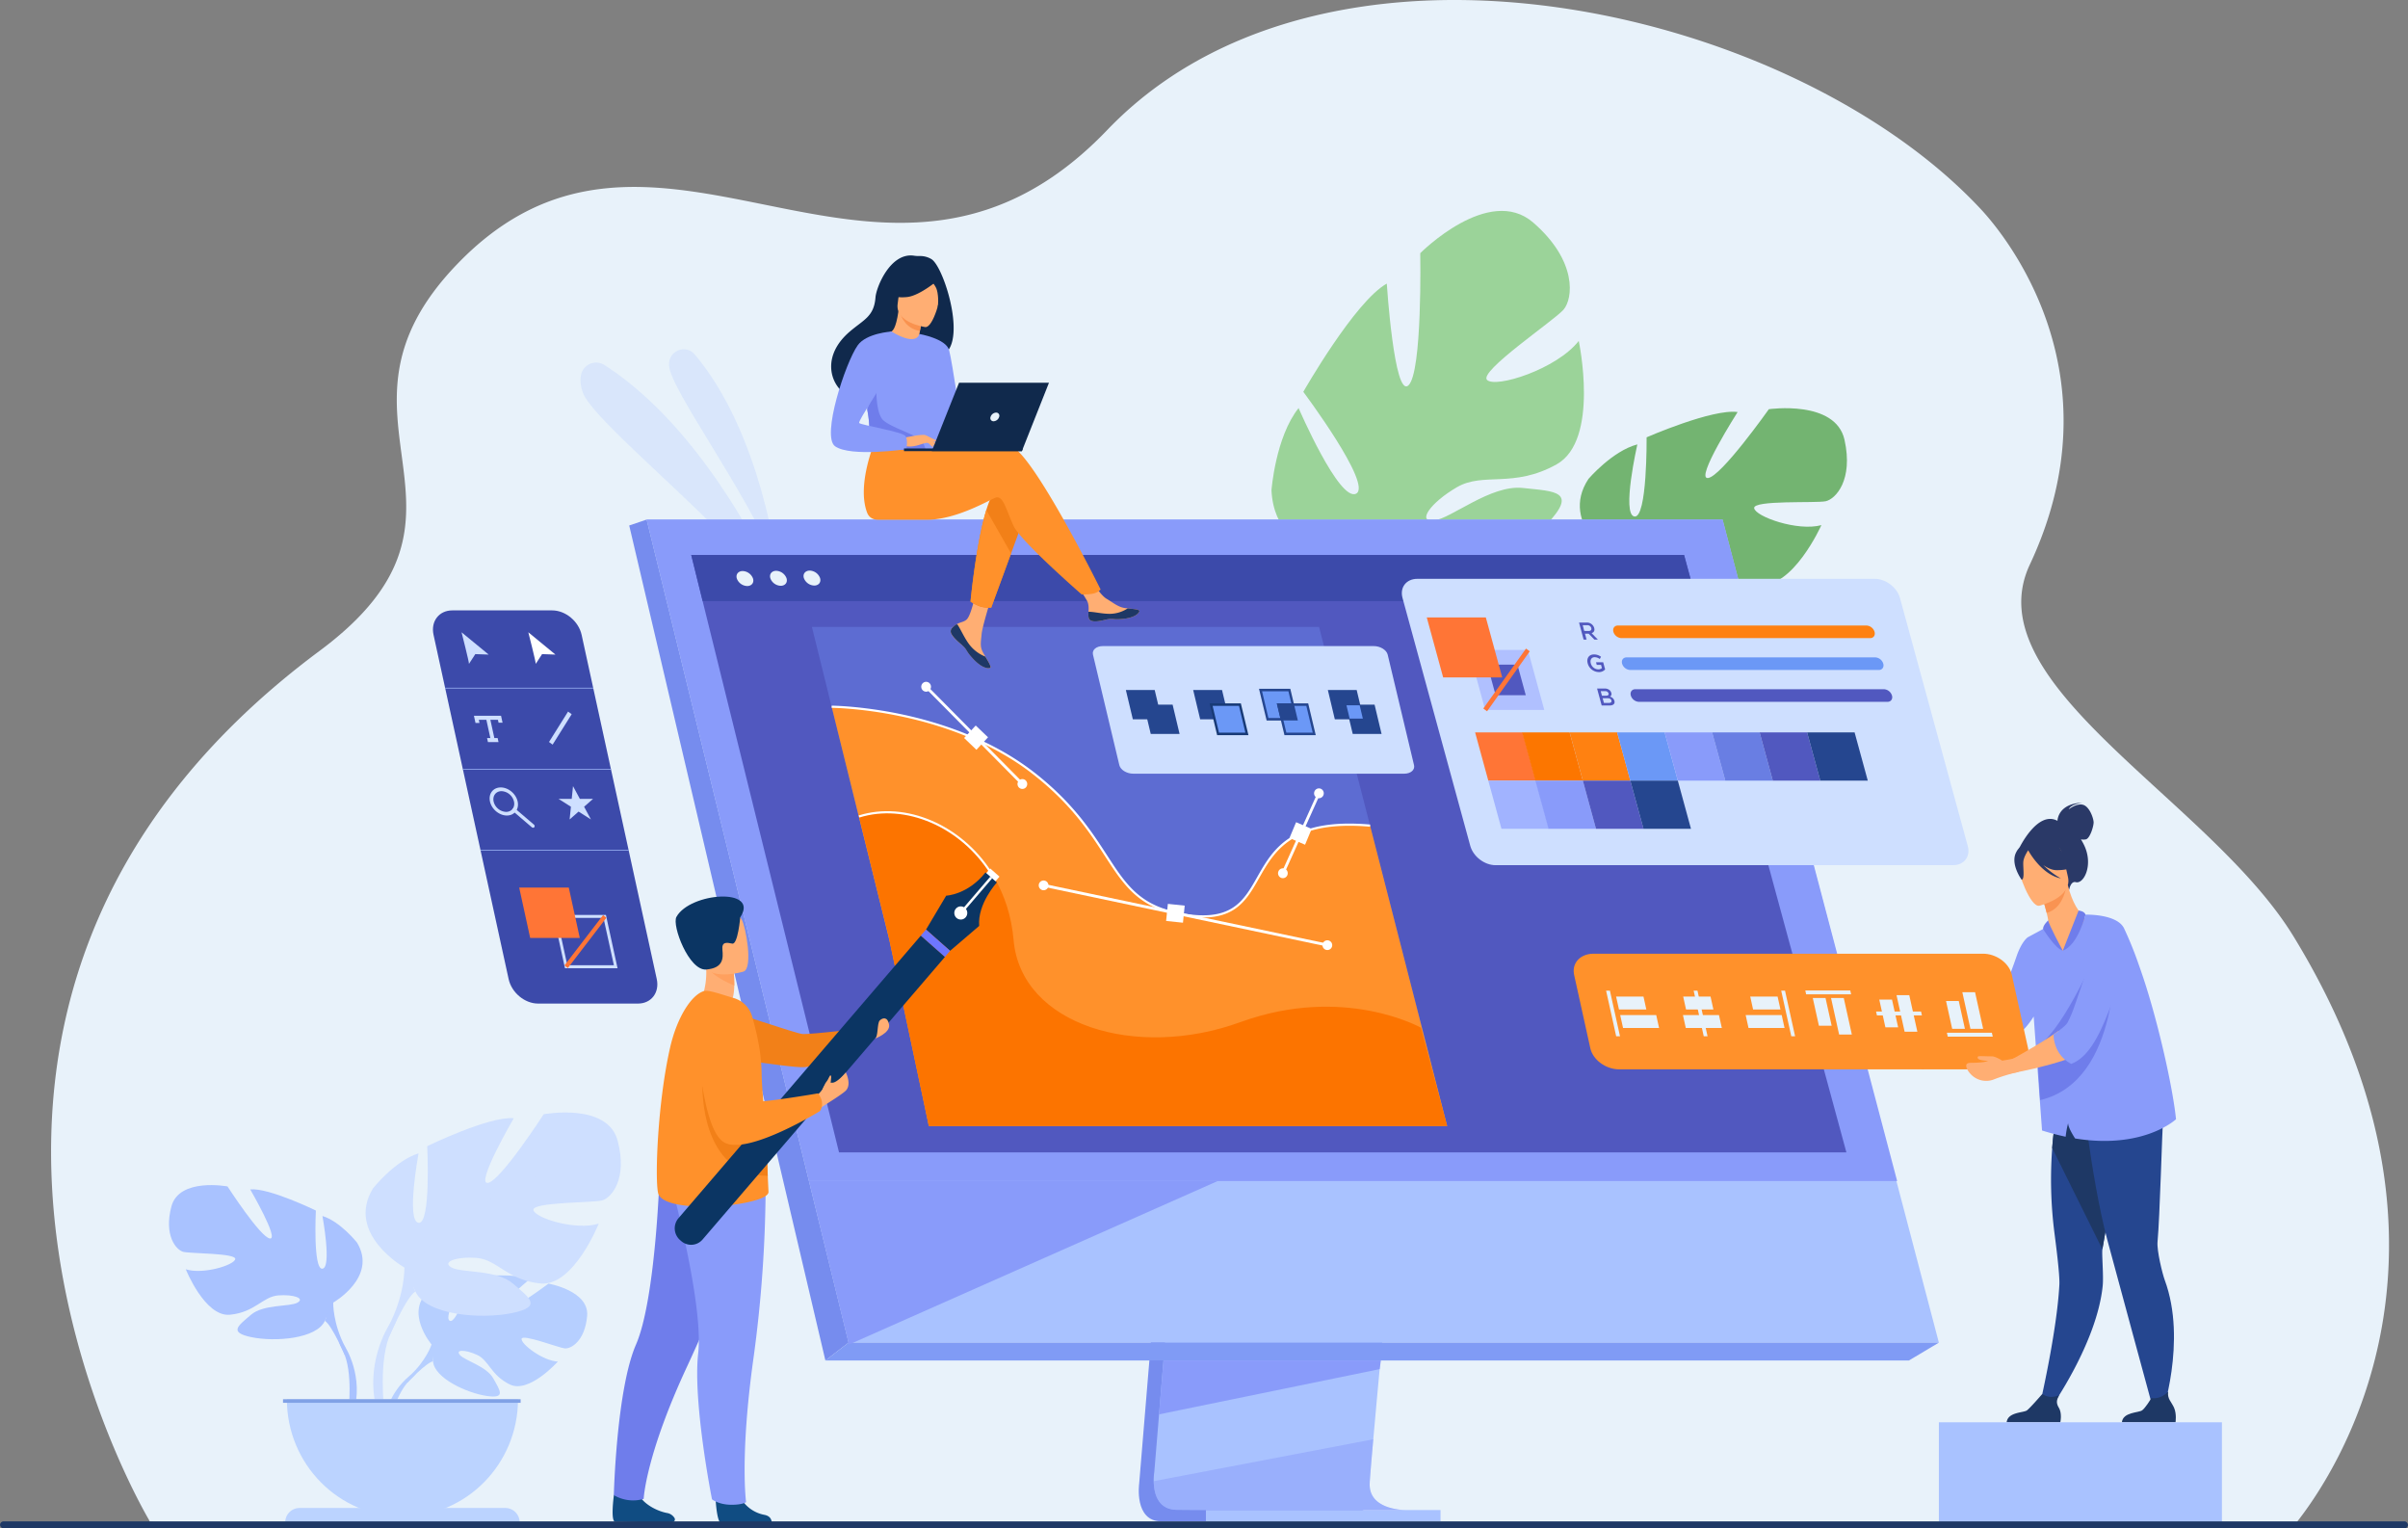 <svg viewBox="0 0 1620 1028" xmlns="http://www.w3.org/2000/svg"><rect x="0" y="0" width="1620" height="1028" fill="#808080" stroke="none"/><defs><style>.cls-1{fill:#e8f2fa;}.cls-2{opacity:0.5;}.cls-3{fill:#a9c2ff;}.cls-4{fill:#73b471;}.cls-5{fill:#9bd399;}.cls-6{fill:#b6cfff;}.cls-7{fill:#cedfff;}.cls-8{fill:#bbd3ff;}.cls-9{fill:#80a1e6;}.cls-10{fill:#768cee;}.cls-11{fill:#809bf5;}.cls-12{fill:#899bfa;}.cls-13{fill:#5158bf;}.cls-14{fill:#5d6cd2;}.cls-15{fill:#2a3967;}.cls-16{fill:#ffae73;}.cls-17{fill:#25468f;}.cls-18{fill:#1e3865;}.cls-19{fill:#f99352;}.cls-20{fill:#6f7deb;}.cls-21{fill:#ff912b;}.cls-22{fill:#3c4aaa;}.cls-23{fill:#fff;}.cls-24{fill:#fc7400;}.cls-25{fill:#6b98f6;}.cls-26{fill:#183a76;}.cls-27{fill:#ff7536;}.cls-28{fill:#fa8b79;}.cls-29{fill:#b0c0ff;}.cls-30{fill:#fc7600;}.cls-31{fill:#ff8111;}.cls-32{fill:#697ee3;}.cls-33{fill:#a1b3ff;}.cls-34{fill:#f28018;}.cls-35{fill:#10294c;}.cls-36{fill:#f9924f;}.cls-37{fill:#104c82;}.cls-38{fill:#ffa05e;}.cls-39{fill:#0b3563;}.cls-40{fill:#6d76ff;}</style></defs><g id="图层_2"><g id="图层_1-2"><path d="M1543.84,1025.63c-92.65,0-1442.29.34-1443.07-2.11l-.13-.31a1.69,1.69,0,0,1-.14-.46c-.51-1.22-207.94-345.42,114.54-585,126.17-93.76-7.9-155.65,92.44-260,115.31-119.93,241.15,12.75,369.37-41.64,22.66-9.6,45.39-25,68.15-48.77C797.78,32.37,870.19,7,945,1.25c143.27-10.86,304.51,50.23,387.72,139.53,16.75,18,92.92,111,32.88,238.92-37.92,80.74,120.91,157.86,177.35,250.06C1686.4,864.18,1545.14,1022.58,1543.84,1025.63Z" class="cls-1"></path><g class="cls-2"><g class="cls-2"><path d="M523,381s-10.51-89.3-55.63-142.6c-6-7.08-17.47-2.57-17.27,6.76,0,.16,0,.32,0,.47C450.67,261.57,501.18,328.76,523,381Z" class="cls-3"></path></g><g class="cls-2"><path d="M528.46,406.57s-45-111.62-121.74-161a10.34,10.34,0,0,0-14.16,2.72c-2,3-3,7.73-.67,15.09C398,283,483.64,349.11,528.46,406.57Z" class="cls-3"></path></g></g><path d="M1088.4,378.19s-40.25-25.14-19.73-56.1c0,0,16.18-18.86,32.87-23.19,0,0-10.72,47-2,48.49s8.23-53.25,8.23-53.25,44.27-19.36,61.23-17c0,0-28.81,45.13-20,44.38s41-46.29,41-46.29,44.85-6.49,50.9,20.56-6,39.94-12.69,41.34-49-.94-48.08,4.68,29.08,15.74,45.22,11.39c0,0-19.38,43.29-42.36,40.09s-29.54-18-43.78-19.7-24.84,1.75-17.85,5.95,31.26,2.59,42.39,13,20.23,17-1.38,20.52-60-.85-67-17.89Z" class="cls-4"></path><path d="M1220.24,303.33s-116.92,33.05-131.84,74.86c0,0-.22,19-12.65,40.22l-.34,8.36s13.25-27.91,20-31.54C1095.41,395.23,1071.09,357.36,1220.24,303.33Z" class="cls-4"></path><path d="M1075.75,418.41s-18.91,26.66-10.13,60.46l4.63-1.06s-2.94-36.94,7.12-55S1075.75,418.41,1075.75,418.41Z" class="cls-4"></path><path d="M925.53,377.18s-67.6,6.07-70.13-47.43c0,0,2.68-35.79,18.24-55.28,0,0,27.39,63.44,38.71,57.55s-35.54-68.47-35.54-68.47,34.61-60.79,56.16-72.8c0,0,5,77,14.52,68.47s8-88.93,8-88.93,46.15-46.48,76-20.59,26.82,51.24,20.33,58.64-57.15,41.49-51.4,47.2,46.78-7.17,61.69-26.22c0,0,14.28,66.71-14.89,83s-49.21,5-67.06,15.38-27.12,23.62-15.52,22.39,38.19-24.21,59.82-21.88,37.62,1.94,15.75,24.83S970.48,404.24,948,390.71Z" class="cls-5"></path><path d="M1014.06,176.32S907.37,316.08,925.53,377.18c0,0,15.78,22,19.44,57.32l6.67,9.92s-8.34-43.66-3.63-53.71C948,390.71,888,368.26,1014.06,176.32Z" class="cls-5"></path><path d="M945,434.5s.76,47.15,39.43,78.42l4.44-5.24s-34.61-40-38.32-69.56S945,434.5,945,434.5Z" class="cls-5"></path><path d="M290.34,904.31s-18.93-22.41-1.16-36.64c0,0,13-8,23.55-7.32,0,0-15,25.5-10.14,28s14.69-29.64,14.69-29.64,29.53-2.91,39,1.73c0,0-25.25,20.95-19.93,22.2S369,863.36,369,863.36s27.48,4.74,26,21.75-10.94,22.26-15.1,21.81-28.51-9.88-29-6.42,14.12,14.76,24.39,15.29c0,0-19.38,21.68-32.26,15.42S329,915,321,911.32s-14.88-3.71-11.56.08,17.84,7.48,22.43,15.72,8.71,13.79-4.61,11.76-35-11.92-35.94-23.25Z" class="cls-6"></path><path d="M381.48,885.57s-74.65-2.92-91.14,18.74c0,0-3.64,11.07-14.86,21.16l-1.75,4.84s12.94-13.84,17.56-14.68C291.29,915.63,284.06,888.8,381.48,885.57Z" class="cls-6"></path><path d="M275.48,925.47s-16,12-17.14,33.5l2.91.26s5.12-22.21,14.37-30.89S275.48,925.47,275.48,925.47Z" class="cls-6"></path><path d="M224.15,876.13S254.26,859,240.21,835.8c0,0-11.24-14.26-23.29-17.92,0,0,6.42,34.62,0,35.44s-4.42-39.11-4.42-39.11S180.78,798.73,168.33,800c0,0,19.68,33.81,13.25,33s-28.51-35-28.51-35-32.53-6.11-37.75,13.44,3.21,29.33,8,30.55,35.74.82,34.94,4.89S136.6,857.39,125,853.72c0,0,12.85,32.19,29.71,30.56s22.09-12.22,32.53-13,18.07,2,12.85,4.89-22.89.93-31.32,8.21-15.26,11.75.4,15,43.77,1.22,49.39-11Z" class="cls-3"></path><path d="M130.18,817.47s84.33,27.7,94,58.66c0,0-.4,13.85,8,29.74V912s-8.84-20.78-13.66-23.63C218.52,888.35,237.4,861.46,130.18,817.47Z" class="cls-3"></path><path d="M232.18,905.87s13,20,5.59,44.42l-3.35-.92s3.25-26.86-3.55-40.36S232.18,905.87,232.18,905.87Z" class="cls-3"></path><path d="M272.06,852.53s-39.7-22.55-21.17-53.16c0,0,14.82-18.79,30.7-23.62,0,0-8.47,45.64,0,46.71s5.82-51.55,5.82-51.55,41.82-20.4,58.23-18.79c0,0-25.94,44.57-17.47,43.49s37.59-46.17,37.59-46.17,42.87-8.06,49.76,17.72-4.24,38.66-10.59,40.27-47.11,1.07-46.06,6.44,28.59,14,43.94,9.13c0,0-16.94,42.42-39.17,40.27s-29.11-16.11-42.88-17.18-23.82,2.69-16.94,6.44,30.18,1.24,41.29,10.82,20.12,15.5-.53,19.79-57.7,1.61-65.11-14.5Z" class="cls-7"></path><path d="M395.93,775.21s-111.16,36.51-123.87,77.32c0,0,.53,18.26-10.58,39.2v8.06s11.64-27.39,18-31.15C279.47,868.64,254.59,833.2,395.93,775.21Z" class="cls-7"></path><path d="M261.48,891.73s-17.15,26.41-7.37,58.56l4.41-1.21s-4.29-35.4,4.68-53.21S261.48,891.73,261.48,891.73Z" class="cls-7"></path><path d="M270.72,1020c42.95,0,77.77-35.32,77.77-78.88H193C193,984.67,227.77,1020,270.72,1020Z" class="cls-8"></path><path d="M349.57,1024H191.88a9.66,9.66,0,0,1,9.6-9.73H340a9.66,9.66,0,0,1,9.6,9.73Z" class="cls-8"></path><rect height="2.42" width="159.86" y="941.11" x="190.4" class="cls-9"></rect><path d="M801.19,578.05,766.39,997.8s-3.64,25.44,15,25.49c30.68.07,152.69,0,152.69,0s-23.09-5.3-22.81-17.22c.33-14.05,40.68-432,40.68-432Z" class="cls-10"></path><path d="M945.58,1015.66c-6,0-124.16.22-154-.17-13-.17-15.3-11.74-15.41-19.24a37.72,37.72,0,0,1,.39-6.25l.91-10.91,2.3-27.8,2-24.57,2.62-31.57,2.2-26.64,24.73-298.26,150.77-4s-17,174.91-29,302.23c-1.35,14.18-2.62,27.79-3.8,40.48-.39,4.06-.75,8-1.11,11.88-1.12,12-2.13,23.11-3,32.87q-.7,7.72-1.29,14.32c-1.53,17.17-2.43,28.13-2.44,30.22a17.34,17.34,0,0,0,.29,3.39C924.19,1015.05,943.31,1015.66,945.58,1015.66Z" class="cls-3"></path><polygon points="435.06 349.46 519.82 694.86 531.43 742.16 570.91 903.04 1304.39 903.04 1158.88 349.46 435.06 349.46" class="cls-3"></polygon><polygon points="435.05 349.46 423.31 353.44 555.29 915.05 570.91 903.04 435.05 349.46" class="cls-10"></polygon><polygon points="555.29 915.05 1284.26 915.05 1304.39 903.04 570.91 903.04 555.29 915.05" class="cls-11"></polygon><rect transform="translate(1780.4 2038.92) rotate(180)" height="7.61" width="157.83" y="1015.66" x="811.28" class="cls-3"></rect><polygon points="928.99 915.05 928.18 920.87 779.75 951.29 781.78 926.72 782.75 915.05 928.99 915.05" class="cls-12"></polygon><g class="cls-2"><path d="M945.58,1015.66c-6,0-124.16.22-154-.17-13-.17-15.3-11.74-15.41-19.24l147.73-28.19c-1.53,17.17-2.43,28.13-2.44,30.22a17.34,17.34,0,0,0,.29,3.39C924.19,1015.05,943.31,1015.66,945.58,1015.66Z" class="cls-12"></path></g><polygon points="435.05 349.46 1158.87 349.46 1276.32 794.36 544.24 794.36 435.05 349.46" class="cls-12"></polygon><polygon points="1242.18 775.09 564.46 775.09 540.24 677.22 530.87 639.35 527.05 623.91 502.16 523.34 500.87 518.1 487.71 464.94 481.83 441.15 476.81 420.86 472.71 404.31 465.03 373.3 1132.98 373.3 1141.41 404.31 1145.91 420.86 1151.42 441.15 1157.88 464.94 1200.47 621.65 1200.47 621.65 1204.08 634.93 1205.76 641.09 1235.16 749.28 1242.18 775.09" class="cls-13"></polygon><polygon points="973.57 757.36 624.87 757.36 605.71 662.1 598.3 632.14 595.28 619.93 575.59 540.37 574.57 536.23 564.16 494.17 559.5 475.35 555.53 459.3 552.29 446.21 546.22 421.68 887.42 421.68 973.57 757.36" class="cls-14"></polygon><polygon points="819.24 794.36 571.16 904.34 544.24 794.36 819.24 794.36" class="cls-12"></polygon><path d="M1384.19,552.09c0-1,.79-11.66,16.82-12.22,0,0-7.88,1-9.24,4.47,0,0,5.36-4.35,9.73-3s6.94,9.16,7,11.72-2.4,10.79-5.18,11.49a8.45,8.45,0,0,1-3.36,0,38,38,0,0,1,2.15,3.9c6.4,13.32-.2,26.33-5.61,24.89-3.47-.92-4.45,5.09-4.45,5.09l-33.74-27.7S1370.67,544.77,1384.19,552.09Z" class="cls-15"></path><path d="M1292.25,718.6c2.82,2.53,10.3-6.16,11.33-7.32a.75.75,0,0,1,.11-.16l-2.27-6.44s-9.82-.38-11.45,1.27S1289.16,715.91,1292.25,718.6Z" class="cls-16"></path><path d="M1372.45,944.42l7.16,2.7s31.13-43.78,35-82.31c.68-6.88-.72-21.46-.19-24.58.25-1.45.55-3.2.9-5.21,1-5.88,2.4-13.92,4-23.09,3.66-21.08,8.41-48,12.09-67.85l-1.93-.63-20.89-6.84-4.32-13.91-15.55-4.15s-3.48,6.89-6.58,39.47c-.58,4.27-1.1,9-1.49,14.09a282.89,282.89,0,0,0,1.48,57.06c.72,5.66,3.68,27.92,3.33,34.81C1383.84,895.47,1372.45,944.42,1372.45,944.42Z" class="cls-17"></path><path d="M1380.6,772.11l33.78,68.12c.25-1.45.55-3.2.9-5.21,1-5.88,2.4-13.92,4-23.09,3.66-21.08,8.41-48,12.09-67.85l-1.93-.63-20.89-6.84-4.32-13.91-15.55-4.15s-3.48,6.89-6.58,39.47C1381.51,762.29,1381,767,1380.6,772.11Z" class="cls-18"></path><path d="M1395.46,727.29l.78-6.8c13.1,3.53,48.11-9.87,48.11-9.87s12.69,11.32,11,38.45c-.81,13.24-2.3,69.5-3.85,86.15-.56,6,3.3,21.56,4.85,25.75,15.23,41.17-2.34,91.87-2.34,91.87l-4.56-1.86s-28.86-106.12-31.83-117.37c-5.63-21.25-10.16-48.9-13.17-70.24C1404.06,763.39,1395.46,727.29,1395.46,727.29Z" class="cls-17"></path><path d="M1385.52,648.37c22.53,1.25,17.58-32.81,16.2-32.64-2.75-1.46-7.7-8.55-10.56-20.41l-1,.46-16.25,7.75s1.73,5.36,3,10.5c1,4,1.71,7.89,1.12,9-1.29.53-2,.86-2,.86v0C1375.83,624.31,1379.51,648,1385.52,648.37Z" class="cls-16"></path><path d="M1373.93,603.53s1.73,5.36,3,10.5c9.5-2.69,12.39-12.82,13.26-18.25Z" class="cls-19"></path><path d="M1371.93,609.21s22.73-5.34,19.24-19.65-2.92-24.63-17.58-21.82-16.13,9-16.11,14S1365.93,610.22,1371.93,609.21Z" class="cls-16"></path><path d="M1356.2,573.64c2.45-5.18,5.32-4.91,7.12-4,10.68-10,21.15-1.83,21.15-1.83a28,28,0,0,0,12.77,13.92s-3.49,3.62-13.61,3.54c-3.09,0-6.2-1.46-9-3.45a54.16,54.16,0,0,0,11.85,9c-12.67-2.46-21.17-17.33-22-18.92-1.07,1.61-3.12,5-3.29,7.92-.24,3.93,1.09,11.56-1.12,11.85C1360,591.65,1352.54,581.42,1356.2,573.64Z" class="cls-15"></path><path d="M1427.51,956.62h36.09s.87-5.58-1-9.81c-1.8-4.06-4.63-5.91-3.95-10.82-2.3,2.39-6,5.07-11.25,4.36-.64,1-4.13,6.68-6.27,8.24C1438.76,950.3,1428.24,949.69,1427.51,956.62Z" class="cls-18"></path><path d="M1350,956.62h36.09s1.35-5.84-1-9.81c-2.1-3.52-1.29-5.52.26-8.43a13.75,13.75,0,0,1-6.08,1.16,12.48,12.48,0,0,1-5.36-1.91c-1.56,1.79-8.21,9.44-10.29,11C1361.26,950.3,1350.75,949.69,1350,956.62Z" class="cls-18"></path><path d="M1445,667.38c-1.94-6.39-4-12.52-6-18.17a250.71,250.71,0,0,0-10-24.76c-4.74-9.89-25.93-9.27-25.93-9.27-4.08,14.92-15.29,24.22-15.29,24.22-6-3.56-10.43-16.08-10.43-16.08l-13.09,7.06h0s-4,2.45-7.58,12.75c-5.25,15.32-13.77,37.07-19.68,43.73-1.38,1.55-5.42,3.9-10.31,6.39h0c-.1.16-.18.25-.24.25a50.57,50.57,0,0,0,4,7.69c1.86,2.84,4.31,5.73,7.22,7.21,2.23-1.09,6.24-2.7,8-3.76,6.16-3.82,15.33-9.32,22.51-20.93l2,27.29,3.62,49.37c5.57,1.75,10.87,3.13,15.89,4.18a61,61,0,0,1,1.65-9.09c0,2.6,2.94,7.57,4.71,10.27,46.22,7.51,67.88-12.94,67.88-12.94C1462.13,734.69,1454.34,698.07,1445,667.38Z" class="cls-12"></path><path d="M1398.39,612.43s3.85.26,4.67,2.75c0,0-5,20.49-15.29,24.22Z" class="cls-20"></path><path d="M1387.77,639.4s-9.82-18-9.78-20.4c0,0-3.73,3.35-3.48,5.85C1374.51,624.85,1382.77,638.28,1387.77,639.4Z" class="cls-20"></path><path d="M1414.09,632.11c-.28,1-20.31,49.54-38.28,67.44-7.87,7.84,17.2,5.58,17.44,4.12S1414.09,632.11,1414.09,632.11Z" class="cls-20"></path><path d="M1370.8,712.54l1.71,27.4c54.8-12.91,50.2-101.45,50.2-101.45l-27.52,57.64-24.15,16S1371,712.28,1370.8,712.54Z" class="cls-20"></path><path d="M1326.37,693.41c0,.06,0,.09.07.09a.34.34,0,0,0,0-.1C1326.36,693.31,1326.35,693.31,1326.37,693.41Z" class="cls-3"></path><path d="M1353.48,655.68,1364.39,705c1.74,7.86-4.13,14.23-13.1,14.23h-262c-9,0-17.66-6.37-19.4-14.23L1059,655.68c-.06-.3-.12-.6-.16-.9-1.12-7.44,4.63-13.32,13.26-13.32h262c8.63,0,17,5.88,19.16,13.32C1353.34,655.08,1353.41,655.38,1353.48,655.68Z" class="cls-21"></path><polygon points="1089.87 697 1087.3 697 1080.51 666.3 1083.08 666.3 1089.87 697" class="cls-1"></polygon><polygon points="1107.58 678.97 1089.17 678.97 1087.24 670.28 1105.66 670.28 1107.58 678.97" class="cls-1"></polygon><polygon points="1116.16 691.42 1091.92 691.42 1090 682.74 1114.24 682.74 1116.16 691.42" class="cls-1"></polygon><polygon points="1148.77 697 1146.2 697 1139.41 666.3 1141.98 666.3 1148.77 697" class="cls-1"></polygon><polygon points="1152.7 678.97 1134.29 678.97 1132.37 670.28 1150.78 670.28 1152.7 678.97" class="cls-1"></polygon><polygon points="1158.37 691.42 1134.13 691.42 1132.21 682.74 1156.45 682.74 1158.37 691.42" class="cls-1"></polygon><polygon points="1207.67 697 1205.1 697 1198.31 666.3 1200.88 666.3 1207.67 697" class="cls-1"></polygon><polygon points="1197.82 678.97 1179.4 678.97 1177.48 670.28 1195.89 670.28 1197.82 678.97" class="cls-1"></polygon><polygon points="1200.57 691.42 1176.33 691.42 1174.41 682.74 1198.65 682.74 1200.57 691.42" class="cls-1"></polygon><polygon points="1245.35 668.78 1215.1 668.78 1214.52 666.18 1244.78 666.18 1245.35 668.78" class="cls-1"></polygon><polygon points="1228.13 671.23 1232.26 689.91 1223.69 689.91 1219.56 671.23 1228.13 671.23" class="cls-1"></polygon><polygon points="1240.4 671.23 1245.84 695.82 1237.28 695.82 1231.84 671.23 1240.4 671.23" class="cls-1"></polygon><polygon points="1292.98 682.95 1262.72 682.95 1262.14 680.35 1292.4 680.35 1292.98 682.95" class="cls-1"></polygon><polygon points="1272.86 672.31 1276.99 690.99 1268.42 690.99 1264.29 672.31 1272.86 672.31" class="cls-1"></polygon><polygon points="1284.48 669.36 1289.92 693.94 1281.35 693.94 1275.91 669.36 1284.48 669.36" class="cls-1"></polygon><polygon points="1340.63 697.23 1310.37 697.23 1309.79 694.63 1340.05 694.63 1340.63 697.23" class="cls-1"></polygon><polygon points="1317.78 673.28 1321.91 691.96 1313.34 691.96 1309.21 673.28 1317.78 673.28" class="cls-1"></polygon><polygon points="1328.74 667.37 1334.18 691.96 1325.62 691.96 1320.18 667.37 1328.74 667.37" class="cls-1"></polygon><path d="M1327.16,714.82c3,0,7.7-.22,10.43-1.28,0,0-8.71-.12-6.86-2.92.34-.5,4.66-.12,9.5-.12,2,0,6.87,2.75,6.62,2.88,3.5-.47,6.68-1.15,7.71-1.38a2.18,2.18,0,0,0,.38-.11L1358,721s-.65.17-1.79.39a118.7,118.7,0,0,0-14.37,4.45,14.23,14.23,0,0,1-16.16-3.52c-1.65-1.75-3-4.07-2.86-5.75C1322.94,714.75,1325.34,714.83,1327.16,714.82Z" class="cls-16"></path><path d="M1348.16,715.52l1.9,7,6.18-1.15c1.14-.23,1.79-.39,1.79-.39,3-.6,6.67-1.43,10.63-2.31h0c6.78-1.65,14.37-3.63,20.77-5.83l1.69-.61c3.78-1.42-3.53-20.9-6.84-18.48-.88.65-1.82,1.31-2.8,2-5.49,3.78-12.47,8-18.67,11.53-3,1.77-5.92,3.36-8.3,4.68C1350.71,714.15,1348.16,715.52,1348.16,715.52Z" class="cls-16"></path><path d="M1381.53,695.79s-.4,13.3,11.87,19.77c14.19-5.2,21.78-26.66,27.64-41.41.82-2,1.58-4.07,2.33-6a153.57,153.57,0,0,0,6.19-20.9c.81-3.74-15-22.61-17-18.15-3.09,7.09-6.34,16.28-9.38,25.41-1.68,5-3.31,10-4.93,14.63-.93,2.81-1.85,5.45-2.71,7.87a76.4,76.4,0,0,1-4.56,10.72c-.87,1.55-3.36,3.69-6.67,6.11C1383.45,694.44,1382.51,695.1,1381.53,695.79Z" class="cls-12"></path><polygon points="1141.41 404.31 472.71 404.31 465.03 373.3 1132.98 373.3 1141.41 404.31" class="cls-22"></polygon><path d="M506.59,389.09c.87,2.77-.86,5.05-3.87,5.07a7.7,7.7,0,0,1-7-5c-.87-2.78.87-5.05,3.88-5.07A7.7,7.7,0,0,1,506.59,389.09Z" class="cls-1"></path><path d="M529.14,388.93c.87,2.78-.86,5.05-3.87,5.07a7.7,7.7,0,0,1-7-5c-.87-2.78.87-5.05,3.88-5.07A7.69,7.69,0,0,1,529.14,388.93Z" class="cls-1"></path><path d="M551.69,388.77c.87,2.78-.86,5.05-3.87,5.07a7.7,7.7,0,0,1-7-5c-.87-2.78.87-5,3.88-5.07A7.69,7.69,0,0,1,551.69,388.77Z" class="cls-1"></path><path d="M559.5,475.35s78.71.31,135.79,44.69,48.85,84.22,96.21,94.2c77.61,16.36,29.43-67.66,130.22-58.92l51.85,202H624.87L598.3,632.14Z" class="cls-21"></path><path d="M809.47,617.1A88.45,88.45,0,0,1,791.36,615c-26.14-5.51-35.78-20.38-48-39.21-10.11-15.61-22.7-35-48.52-55.12C678.64,508,650,491,605.85,481.77c-26.44-5.55-46.15-5.69-46.35-5.69v-1.45c.19,0,20,.14,46.63,5.71,24.54,5.15,60,16.11,89.59,39.13,26,20.23,38.68,39.77,48.85,55.47,12.49,19.27,21.51,33.2,47.07,38.59,36.4,7.67,44.63-6.84,54.16-23.64,10.62-18.71,22.66-39.93,76-35.3l-.12,1.45c-52.42-4.54-64.2,16.24-74.61,34.58-4.82,8.5-9.38,16.53-17.46,21.49C824.15,615.44,817.57,617.1,809.47,617.1Z" class="cls-23"></path><path d="M577.88,549.18l20,80.88,27,127.3h348.7L956,691.26s-51.62-29.18-121.62-3.75-147.49,2-152.48-55.25C676.27,567.75,617.83,536.68,577.88,549.18Z" class="cls-24"></path><path d="M666,587.45c-20-31.44-57-47.24-87.88-37.58l-.43-1.39c31.49-9.85,69.14,6.2,89.52,38.18Z" class="cls-23"></path><polygon points="795.85 620.61 784.52 619.43 785.69 607.94 797.02 609.12 795.85 620.61" class="cls-23"></polygon><polygon points="892.8 636.61 701.9 596.39 702.28 594.51 893.18 634.73 892.8 636.61" class="cls-23"></polygon><path d="M698.84,595.11a3.27,3.27,0,1,1,2.91,3.64A3.28,3.28,0,0,1,698.84,595.11Z" class="cls-23"></path><path d="M889.74,635.33a3.27,3.27,0,1,1,2.91,3.64A3.28,3.28,0,0,1,889.74,635.33Z" class="cls-23"></path><polygon points="656.9 504.31 648.61 496.38 656.42 487.98 664.71 495.9 656.9 504.31" class="cls-23"></polygon><polygon points="687.13 528 622.39 462.58 623.73 461.23 688.46 526.64 687.13 528" class="cls-23"></polygon><path d="M620.52,459.81a3.24,3.24,0,0,1,4.6-.48,3.34,3.34,0,0,1,.48,4.66,3.23,3.23,0,0,1-4.6.49A3.35,3.35,0,0,1,620.52,459.81Z" class="cls-23"></path><path d="M685.26,525.23a3.25,3.25,0,0,1,4.6-.49,3.36,3.36,0,0,1,.48,4.67,3.25,3.25,0,0,1-4.6.49A3.35,3.35,0,0,1,685.26,525.23Z" class="cls-23"></path><polygon points="882.44 557.53 877.99 568.16 867.5 563.65 871.96 553.01 882.44 557.53" class="cls-23"></polygon><polygon points="863.91 587.74 862.2 586.94 886.44 533.18 888.16 533.98 863.91 587.74" class="cls-23"></polygon><path d="M862,590.48a3.33,3.33,0,0,1-2-4.21,3.26,3.26,0,0,1,4.15-2.07,3.33,3.33,0,0,1,2,4.21A3.26,3.26,0,0,1,862,590.48Z" class="cls-23"></path><path d="M886.25,536.72a3.33,3.33,0,0,1-2-4.21,3.26,3.26,0,0,1,4.15-2.07,3.32,3.32,0,0,1,2,4.2A3.26,3.26,0,0,1,886.25,536.72Z" class="cls-23"></path><path d="M933.58,440.32l17.72,74.3c.76,3.18-2.2,5.76-6.61,5.76H762.39c-4.41,0-8.6-2.58-9.35-5.76l-17.73-74.3c-.76-3.18,2.2-5.76,6.61-5.76h182.3C928.63,434.56,932.82,437.14,933.58,440.32Z" class="cls-7"></path><polygon points="781.52 483.78 762.12 483.78 757.43 464.1 776.83 464.1 781.52 483.78" class="cls-17"></polygon><polygon points="793.57 493.63 774.17 493.63 769.48 473.94 788.88 473.94 793.57 493.63" class="cls-17"></polygon><polygon points="826.82 483.78 807.42 483.78 802.72 464.1 822.13 464.1 826.82 483.78" class="cls-17"></polygon><polygon points="838.87 493.63 819.47 493.63 814.77 473.94 834.17 473.94 838.87 493.63" class="cls-25"></polygon><path d="M839.9,494.47H818.84l-5.1-21.37H834.8Zm-19.81-1.69h17.75l-4.29-18H815.8Z" class="cls-26"></path><polygon points="872.12 483.78 852.71 483.78 848.02 464.1 867.42 464.1 872.12 483.78" class="cls-25"></polygon><path d="M873.14,484.62h-21L847,463.26h21.06Zm-19.8-1.68h17.75l-4.3-18H849.05Z" class="cls-17"></path><polygon points="884.16 493.63 864.76 493.63 860.07 473.94 879.47 473.94 884.16 493.63" class="cls-25"></polygon><path d="M885.19,494.47H864.13L859,473.1H880.1Zm-19.8-1.69h17.75l-4.3-18H861.1Z" class="cls-17"></path><polygon points="873.14 484.58 861.71 484.58 858.98 473.1 870.4 473.1 873.14 484.58" class="cls-17"></polygon><polygon points="917.41 483.78 898.01 483.78 893.32 464.1 912.72 464.1 917.41 483.78" class="cls-17"></polygon><polygon points="929.46 493.63 910.06 493.63 905.36 473.94 924.76 473.94 929.46 493.63" class="cls-17"></polygon><polygon points="916.86 483.31 907.98 483.31 905.84 474.37 914.73 474.37 916.86 483.31" class="cls-25"></polygon><path d="M429.21,675H362c-9,0-17.83-7.37-19.81-16.46L291.67,427c-2-9.09,3.67-16.45,12.63-16.45h67.18c9,0,17.83,7.36,19.81,16.45l50.55,231.5C443.82,667.58,438.17,675,429.21,675Z" class="cls-22"></path><rect height="0.44" width="99.62" y="462.59" x="299.49" class="cls-3"></rect><rect height="0.44" width="99.63" y="517.14" x="311.4" class="cls-3"></rect><rect height="0.44" width="99.63" y="571.69" x="323.31" class="cls-3"></rect><path d="M360.43,446.51c.13-1.17-5-21.24-5-21.24l18.26,15-9-.32Z" class="cls-23"></path><path d="M415.47,651.23H380.09l-7.83-35.84h35.38Zm-33.8-2H413l-7-31.85H374.71Z" class="cls-7"></path><polygon points="390.05 630.85 356.68 630.85 349.29 597 382.66 597 390.05 630.85" class="cls-27"></polygon><polygon points="382 651.12 379.75 649.34 405.73 615.5 407.98 617.27 382 651.12" class="cls-27"></polygon><path d="M315.51,446.51c.13-1.17-5-21.24-5-21.24l18.26,15-9-.32Z" class="cls-7"></path><polygon points="322.59 486.27 319.9 486.27 318.83 481.4 337.08 481.4 338.1 486.08 335.41 486.08 334.99 484.13 322.12 484.13 322.59 486.27" class="cls-7"></polygon><polygon points="332.96 498.16 330.27 498.16 326.91 482.76 329.6 482.76 332.96 498.16" class="cls-7"></polygon><polygon points="335.38 499.13 328.27 499.13 327.68 496.4 334.79 496.4 335.38 499.13" class="cls-7"></polygon><polygon points="371.78 500.83 369.35 499.06 382.17 478.6 384.6 480.37 371.78 500.83" class="cls-7"></polygon><path d="M341,548.52c-5.13,0-10.23-4.24-11.37-9.44s2.11-9.45,7.25-9.45,10.23,4.24,11.37,9.45S346.1,548.52,341,548.52Zm-3.58-16.39c-3.77,0-6.17,3.11-5.33,7a9.08,9.08,0,0,0,8.37,6.95c3.77,0,6.17-3.12,5.33-6.95A9.07,9.07,0,0,0,337.39,532.13Z" class="cls-7"></path><path d="M358.69,556.72a1.47,1.47,0,0,1-1-.39l-12.38-10.57A1.3,1.3,0,0,1,345,544a1.22,1.22,0,0,1,1.74,0l12.38,10.57a1.32,1.32,0,0,1,.35,1.77A1,1,0,0,1,358.69,556.72Z" class="cls-7"></path><polygon points="385.5 528.76 390.11 537.32 398.98 537.32 392.96 542.61 397.56 551.16 389.24 545.87 383.22 551.16 384.09 542.61 375.76 537.32 384.63 537.32 385.5 528.76" class="cls-7"></polygon><path d="M1242,453.88s.24,13.48-1.75,13.23-4.7-11.31-4.72-11.14.9,11.62-1.61,12.2-5.05-12.13-5.05-12.13,1.68,10.9-.08,11.19-4.54-10.28-5.27-10.31,2.34,9.06.19,9.52-6.94-12.33-5.31-14,4.15.12,4.15.12,3.12-2.35,5.52-1c0,0,5.63-1.14,7.32,1.39A4.4,4.4,0,0,1,1242,453.88Z" class="cls-28"></path><path d="M1278.23,402.24,1323.82,569c2,7.13-2.5,12.92-9.94,12.92H1006.16c-7.44,0-15-5.79-17-12.92L943.57,402.24c-2-7.13,2.5-12.92,9.94-12.92h307.72C1268.67,389.32,1276.28,395.11,1278.23,402.24Z" class="cls-7"></path><polygon points="1038.92 477.47 999.17 477.47 988.15 437.16 1027.89 437.16 1038.92 477.47" class="cls-29"></polygon><polygon points="1026.48 467.6 1006.21 467.6 1000.59 447.03 1020.86 447.03 1026.48 467.6" class="cls-13"></polygon><polygon points="1000.44 478.4 997.91 476.54 1026.63 436.23 1029.16 438.08 1000.44 478.4" class="cls-27"></polygon><polygon points="1010.63 455.62 970.89 455.62 959.87 415.3 999.61 415.3 1010.63 455.62" class="cls-27"></polygon><polygon points="1033.21 525.04 1001.26 525.04 992.4 492.63 1024.35 492.63 1033.21 525.04" class="cls-27"></polygon><polygon points="1064.86 525.04 1032.91 525.04 1024.05 492.63 1056 492.63 1064.86 525.04" class="cls-30"></polygon><polygon points="1096.81 525.04 1064.86 525.04 1056 492.63 1087.95 492.63 1096.81 525.04" class="cls-31"></polygon><polygon points="1128.76 525.04 1096.81 525.04 1087.95 492.63 1119.9 492.63 1128.76 525.04" class="cls-25"></polygon><polygon points="1160.71 525.04 1128.76 525.04 1119.9 492.63 1151.85 492.63 1160.71 525.04" class="cls-12"></polygon><polygon points="1192.66 525.04 1160.71 525.04 1151.85 492.63 1183.8 492.63 1192.66 525.04" class="cls-32"></polygon><polygon points="1224.61 525.04 1192.66 525.04 1183.8 492.63 1215.75 492.63 1224.61 525.04" class="cls-13"></polygon><polygon points="1256.56 525.04 1224.61 525.04 1215.75 492.63 1247.7 492.63 1256.56 525.04" class="cls-17"></polygon><polygon points="1042.07 557.45 1010.12 557.45 1001.26 525.04 1033.21 525.04 1042.07 557.45" class="cls-33"></polygon><polygon points="1073.72 557.45 1041.77 557.45 1032.91 525.04 1064.86 525.04 1073.72 557.45" class="cls-12"></polygon><polygon points="1105.67 557.45 1073.72 557.45 1064.86 525.04 1096.81 525.04 1105.67 557.45" class="cls-13"></polygon><polygon points="1137.62 557.45 1105.67 557.45 1096.81 525.04 1128.76 525.04 1137.62 557.45" class="cls-17"></polygon><path d="M1258.13,429.21H1090.77a6,6,0,0,1-5.35-4.24h0c-.63-2.34.73-4.24,3-4.24h167.36a6,6,0,0,1,5.34,4.24h0C1261.79,427.3,1260.43,429.21,1258.13,429.21Z" class="cls-31"></path><path d="M1264,450.63H1096.62a6,6,0,0,1-5.34-4.24h0c-.64-2.34.72-4.24,3-4.24h167.36a5.94,5.94,0,0,1,5.34,4.24h0C1267.64,448.72,1266.28,450.63,1264,450.63Z" class="cls-25"></path><path d="M1269.84,472.05H1102.48a6,6,0,0,1-5.34-4.24h0c-.64-2.34.72-4.24,3-4.24h167.36a6,6,0,0,1,5.34,4.24h0C1273.5,470.14,1272.14,472.05,1269.84,472.05Z" class="cls-13"></path><path d="M1062.31,418.73h5a5.06,5.06,0,0,1,5.2,3.65c.51,1.89-.29,3-1.75,3.48l4.24,4.34h-2.34l-3.9-4h-2.46l1.09,4h-2Zm6.45,5.68c1.42,0,2.12-.75,1.79-2a2.69,2.69,0,0,0-2.86-1.9h-2.89l1,3.85Z" class="cls-13"></path><path d="M1068.12,446.11c-.87-3.21.8-5.93,4.21-5.93a7.71,7.71,0,0,1,4.77,1.56l-.84,1.52a5.72,5.72,0,0,0-3.5-1.23c-2.09,0-3.16,1.86-2.55,4.08a5.33,5.33,0,0,0,5,4.1,3.55,3.55,0,0,0,2.49-.87l-.58-2.15h-2.9l-.47-1.75h4.81l1.31,4.82a5.44,5.44,0,0,1-4.22,1.78A7.92,7.92,0,0,1,1068.12,446.11Z" class="cls-13"></path><path d="M1074.44,463.09h5.07a5.09,5.09,0,0,1,3.23,1A3.62,3.62,0,0,1,1084,466a2,2,0,0,1-.91,2.56,4,4,0,0,1,3,2.82c.56,2-.8,3.14-3.32,3.14h-5.23Zm6,4.84c1.28,0,2-.51,1.7-1.59a2.23,2.23,0,0,0-2.39-1.46h-2.86l.84,3.05Zm1.91,4.84c1.35,0,2-.54,1.74-1.6s-1.18-1.54-2.75-1.54h-3.15l.86,3.14Z" class="cls-13"></path><path d="M640.44,422.49a3.21,3.21,0,0,0-.56,3.41s0,0,0,0c.81,2.27,3.49,4.81,6.6,7.35.4.32.75.62,1.06.89l.24.22.18.17c2.91,2.71,1.81,3.34,7,8.84,6,6.28,10,6.39,11.21,5.82,1-.49-1-3.81-3.24-7.56l-.32-.54c-.3-.5-.59-1-.88-1.5-2.6-4.51-1.94-6.62-1.32-13.32.5-5.45,8.35-30.43,8.35-30.43l-11.39-2s-3.44,19.89-7.22,23c-2,1.63-4.28,1.65-6.23,2.86l-.4.26A14.9,14.9,0,0,0,640.44,422.49Z" class="cls-16"></path><path d="M640.44,422.49a3.21,3.21,0,0,0-.56,3.41s0,0,0,0c1,2.27,3.6,4.8,6.61,7.33.4.33.74.63,1,.91l.24.22.18.17c2.91,2.71,1.81,3.34,7,8.84,6,6.28,10,6.39,11.21,5.82,1-.49-1-3.81-3.24-7.56a25.31,25.31,0,0,1-10.6-7.92c-3.45-4.47-5.79-10.16-8.14-13.65l-.67-.13A14.9,14.9,0,0,0,640.44,422.49Z" class="cls-18"></path><path d="M732.33,415.27c.71,3.57,5.72,3,11.32,1.58s4.27.27,12.25-.63,10.39-3.91,10.63-5.11-3.72-1.45-7.95-1.94L757,409c-4.77-.61-8.26-3.73-12.6-6.3-4.1-2.43-10.23-12.33-10.23-12.33l-10.93.88s5.74,8.84,8,12.69c1.3,2.26,1.23,5.25,1.07,7.56A14.16,14.16,0,0,0,732.33,415.27Z" class="cls-16"></path><path d="M743.65,416.85c5.61-1.38,4.27.27,12.25-.63s10.39-3.91,10.63-5.11-3.72-1.45-7.95-1.94l0,.08a22.26,22.26,0,0,1-11.42,3.6c-5.41.14-11.13-1.44-14.87-1.37a14.16,14.16,0,0,0,.08,3.79C733,418.84,738.05,418.24,743.65,416.85Z" class="cls-18"></path><path d="M690.43,344.35l-10.22,27.9-13.35,36.43a21.43,21.43,0,0,1-7.09-.66,30.33,30.33,0,0,1-6.85-3.38s3.7-39.12,10.62-61.58c1.77-5.76,3.75-10.42,5.94-13C680.2,317.17,690.43,344.35,690.43,344.35Z" class="cls-34"></path><path d="M680,300c-5.82-1.91-21,0-37.47,3A11.12,11.12,0,0,1,631,297.75h0l-41.44-3.29s-13.68,30.77-6.19,50.37c1.1,2.88,3.51,4.68,7.24,4.74h0l33.05,0c20.61,0,43.62-14.37,46.59-15,4.88-1,6.82,8.89,11.7,19.27s45.79,46,45.79,46,6.29.06,8.89-.93a8.72,8.72,0,0,0,3.81-2.44S695.14,305,680,300Z" class="cls-21"></path><path d="M626.64,174.3a14.57,14.57,0,0,0-7.92-2.09,22.15,22.15,0,0,1-3.82-.23c-15.82-2.36-25.34,21-25.9,28-1,12.93-7.77,14.9-17.26,23-19,16.23-13.45,35.09-3,42.1,6.24,4.21,17.24,0,17.24,0,.16.11,30.1-17,44.85-25.22C652.92,236.66,635.52,179.67,626.64,174.3Z" class="cls-35"></path><path d="M618.43,232.84c.06,0-7.27,2.58-12.16.38-4.61-2.07-8.1-9.76-8-9.76,2.09-.1,4.39-2,6.17-14.16l.89.32,15,5.48s-1.09,4.89-1.79,9.54C617.92,228.54,617.61,232.29,618.43,232.84Z" class="cls-16"></path><path d="M620.31,215.1s-.6,2.64-1.48,7.56c-8.62-1.57-12.32-8.31-13.53-13Z" class="cls-36"></path><path d="M622.54,220s-20.53-2.79-18.62-15.74.55-22,13.74-20.79,15,6.57,15.4,11.05S627.93,220.35,622.54,220Z" class="cls-16"></path><path d="M632.32,187.37s-13.15,11.49-22.09,12.42-12.33-2-12.33-2a35.36,35.36,0,0,0,8.44-11.6,6.31,6.31,0,0,1,5.19-3.76C617.91,181.88,630,181.63,632.32,187.37Z" class="cls-35"></path><path d="M624.1,186.34s4.4,4.31,5.78,7.51,1.74,10.47.67,13.41c0,0,6.86-13.52,3-20.08C629.41,180.21,624.1,186.34,624.1,186.34Z" class="cls-35"></path><path d="M635.72,263.52c-.62,42.17-.17,33.36-4.72,37.36-1.1,1-4.18,1.54-8.23,1.81-12.75.86-35.15-1.27-36-3.66-2.94-8.27-.87-10.84-3.32-23.5-.26-1.34-.57-2.8-.94-4.39-2-8.69-4-11.65,3.22-25.62,6.58-12.65,13.41-22.92,14-22.55,17.36,10.46,18.76,1.67,18.76,1.67S636,243,635.72,263.52Z" class="cls-12"></path><path d="M680.21,372.25l-13.35,36.43a21.43,21.43,0,0,1-7.09-.66,30.33,30.33,0,0,1-6.85-3.38s3.7-39.12,10.62-61.58Z" class="cls-21"></path><path d="M618.52,224.64s17.86,3.07,20,10.87,9,55.16,9,55.16-5,5-9.23.73S625,247.1,625,247.1Z" class="cls-12"></path><path d="M622.77,302.69c-12.75.86-35.15-1.27-36-3.66-2.94-8.27-.87-10.84-3.32-23.5L589.6,258s-1,19.56,4.67,24.7,23.27,9.93,26,14.23A15.81,15.81,0,0,1,622.77,302.69Z" class="cls-20"></path><path d="M608.17,294.46s12.57-2.84,14.6-1.7,7,5.25,7.61,6.68-4.52-1.08-6.19-1.54c-1.08-.29-3.93.71-5.34,1.19-5.94,2-9.57,1-9.57,1Z" class="cls-16"></path><path d="M599.74,223S582.86,224,577,232.29c-8.23,11.64-24.55,61.25-15.2,67.87,10.53,7.45,47.94,1.95,47.94,1.95s1.25-5.9-.48-8.76-29.88-7.47-31.18-8.79,16.24-25.69,16.24-29.65S599.74,223,599.74,223Z" class="cls-12"></path><path d="M623.38,296.31s2.63,3.44,3.5,3.85a2.46,2.46,0,0,0,1.42.31l-1.78-3.24Z" class="cls-16"></path><path d="M622.77,292.76l7.66,3.77a1.37,1.37,0,0,1-1.27.5,18.56,18.56,0,0,1-3.32-.93Z" class="cls-16"></path><polygon points="688.18 301.63 608.17 301.63 608.17 303.42 687.47 303.42 688.18 301.63" class="cls-35"></polygon><polygon points="626.88 303.42 687.47 303.42 705.7 257.44 645.2 257.44 626.88 303.42" class="cls-35"></polygon><path d="M672.18,280.43a2.13,2.13,0,0,0-2.06-2.93,4.14,4.14,0,0,0-3.71,2.93,2.12,2.12,0,0,0,2.05,2.92A4.15,4.15,0,0,0,672.18,280.43Z" class="cls-1"></path><polygon points="666.18 584.13 672.4 589.62 666.99 595.92 660.77 590.43 666.18 584.13" class="cls-23"></polygon><path d="M586.7,695.57c-1.24-4.17-1.86-4.55-1.86-4.55s-38.52,4.87-45.06,4.44c-3.88-.25-50.15-15.9-50.15-15.9l-28.1,27.33s69.68,11.64,79.5,10.88c16.23-1.26,41-15.79,41-15.79S587.67,698.86,586.7,695.57Z" class="cls-34"></path><path d="M481.4,1007.55s.53,13.25,3,16.46l34.88.21c-.25-1.37-.39-4.52-5.22-5.38a23.42,23.42,0,0,1-16.93-13.56C493.28,996.69,481.4,1007.55,481.4,1007.55Z" class="cls-37"></path><path d="M413,1005.64s-2.43,17.6.87,17.9c.44,0,14.06.27,19.95.37,6.94.11,18.33-.13,18.33-.13a1.84,1.84,0,0,0,1.64-2.77,7.33,7.33,0,0,0-5.24-3.41c-6.07-1.19-16.19-5.71-19.74-13.94C425,995,413,1005.64,413,1005.64Z" class="cls-37"></path><path d="M499.53,825.34s-9.7,34.42-37.49,94.2-29,88.58-29,88.58a24.13,24.13,0,0,1-9.79.91,26,26,0,0,1-10.3-3.39s1.8-71.15,14.93-101.31,15.81-112.71,15.81-112.71Z" class="cls-20"></path><path d="M515.1,795.72a871,871,0,0,1-8.32,118.75c-9.09,65.44-4.84,95.88-4.84,95.88s-2.41,1.78-9.82,1.75c-8.68,0-13.12-3.67-13.12-3.67S466,943,469.71,910.2,451.9,797.8,451.9,797.8Z" class="cls-12"></path><path d="M494,662.86c-.09,4.18-.64,8.74-2.29,11l-9.25,4.92L472.18,671s3.76-8.46,2.84-20.82c-.09-.74-.46-5.48-.46-5.58l5.13,2.6,13.93,7.07a3,3,0,0,0,.09.65C493.8,656.35,494,659.42,494,662.86Z" class="cls-16"></path><path d="M442.72,802.31c3.36,15.58,75.22,8.74,74.29-.77,0-.32-.23-4.72-.49-10.65C516,778.05,515.15,758,515,756.43c0,0,0,0,0-.08-1.29-13.24-2.53-26.19-2.61-34.65a120.89,120.89,0,0,0-2.4-21.65c-1.22-6.29-2.72-12-4-16.44a18.26,18.26,0,0,0-4.9-8.05,17.74,17.74,0,0,0-5.6-3.62,13.87,13.87,0,0,0-1.74-.62c-8.46-2.49-17-5.66-20.16-4.72-8.59,2.57-18.15,18-22.67,37.55C442.48,740.75,440.52,792.15,442.72,802.31Z" class="cls-21"></path><path d="M494,662.86c-5.22-2.14-15.2-7-18-12.46-1.19-2.41.64-3.16,3.66-3.16l13.93,7.07a3,3,0,0,0,.09.65C493.8,656.35,494,659.42,494,662.86Z" class="cls-38"></path><path d="M500.32,653.44s-25,7.91-29.63-8-10.95-25.55,4.82-31.27,20.65-.6,23.46,4.32S506.71,651,500.32,653.44Z" class="cls-16"></path><path d="M498,617s-1.59,18.47-5.36,17.67-7.18-1.4-6.63,4.17.73,12.26-10.88,13.25-23.24-29.64-20.06-35.39C464.26,600.11,511.29,596.76,498,617Z" class="cls-39"></path><path d="M516.52,790.89C516,778.05,515.15,758,515,756.43c0,0,0,0,0-.08L472.58,730.6S470.93,790.71,516.52,790.89Z" class="cls-34"></path><path d="M663,586.79l7.65,6.76s-13.12,14.24-11.9,29.22l-19.58,16.77L623,625.23l13.56-22.81S651.05,601.88,663,586.79Z" class="cls-39"></path><path d="M643.1,611.15a4.31,4.31,0,0,1,6.14-.43,4.46,4.46,0,0,1,.43,6.24,4.32,4.32,0,0,1-6.15.43A4.47,4.47,0,0,1,643.1,611.15Z" class="cls-23"></path><polygon points="644.37 617.69 643.11 616.58 666.23 589.63 667.49 590.74 644.37 617.69" class="cls-23"></polygon><polygon points="635.63 643.68 619.41 629.36 622.96 625.23 639.18 639.54 635.63 643.68" class="cls-40"></polygon><path d="M458.23,834.69l-.78-.69a10.47,10.47,0,0,1-1-14.64l163-190,16.22,14.32-163,190A10.13,10.13,0,0,1,458.23,834.69Z" class="cls-39"></path><path d="M549.94,736.45s3.13-2.82,3.86-4.76a6.5,6.5,0,0,1,6-3.47c3.33.25,9.24-6.94,9.24-6.94.86,1.9,3.83,9-.41,12.64-3.47,3-11.81,8.05-16.87,11.41C546.35,748.94,549.94,736.45,549.94,736.45Z" class="cls-16"></path><path d="M550.35,735.4s-42.11,7.26-45.84,5.42c-6-2.94,2.31-46.28,2.31-46.28s.35-9.83-11-12.14c-9.83-2-19.31,5.45-19.31,5.45s-8.62,7.83-7.52,16.51c2.44,19.25,6.24,58.4,18.93,64.4,16.37,7.74,63.73-21.46,63.73-21.46a8.5,8.5,0,0,0,1.36-5.6C552.85,738.49,550.35,735.4,550.35,735.4Z" class="cls-21"></path><path d="M588.46,698.68s10.63-3.93,9.69-9.44-4.25-4.82-6.25-2.92S591,698,588.46,698.68Z" class="cls-16"></path><path d="M553.07,733.63s1.45-4.32,3-6.17,2.2-5,2.9-4-.56,4.8,0,6.23S553.07,733.63,553.07,733.63Z" class="cls-16"></path><rect height="67.09" width="190.42" y="956.62" x="1304.39" class="cls-3"></rect><rect rx="2.37" height="4.74" width="1620" y="1023.26" class="cls-18"></rect></g></g></svg>